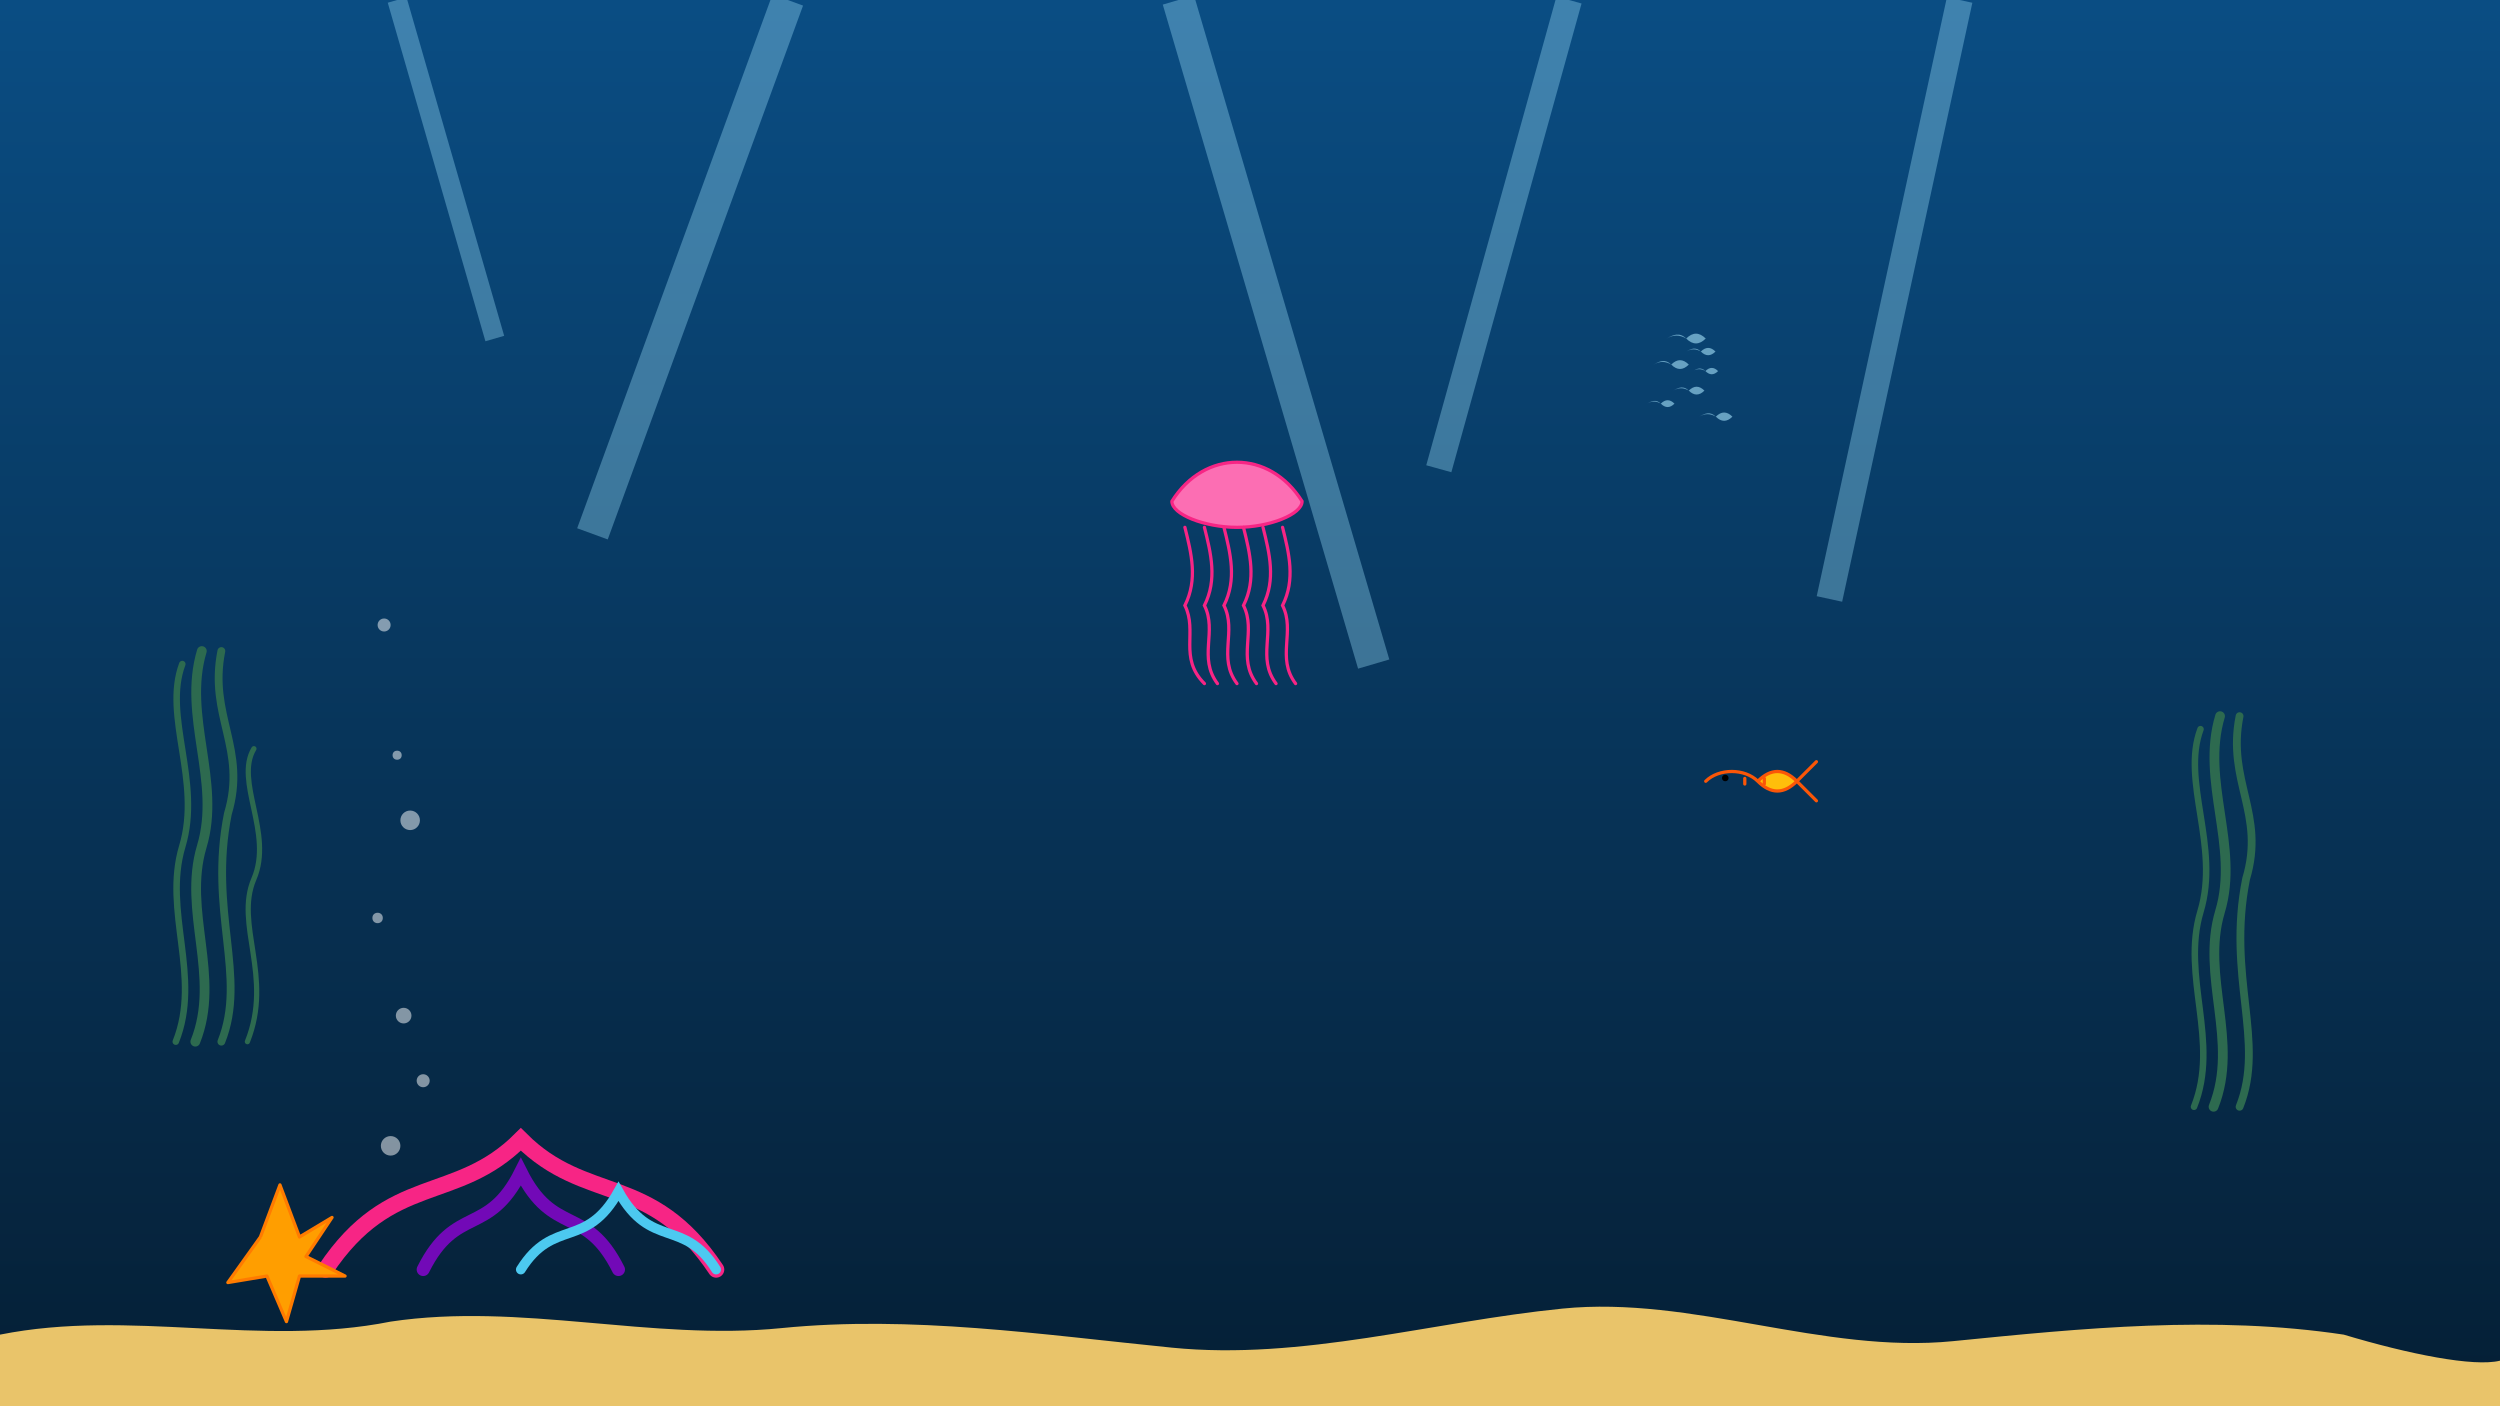 <svg xmlns="http://www.w3.org/2000/svg" viewBox="0 0 3840 2160" width="3840" height="2160">
  <!-- Background gradient -->
  <defs>
    <linearGradient id="oceanGradient" x1="0%" y1="0%" x2="0%" y2="100%">
      <stop offset="0%" style="stop-color:#0a4d83;stop-opacity:1" />
      <stop offset="100%" style="stop-color:#051f35;stop-opacity:1" />
    </linearGradient>
    
    <!-- Lighting rays from surface -->
    <filter id="lighting" x="-50%" y="-50%" width="200%" height="200%">
      <feGaussianBlur in="SourceGraphic" stdDeviation="15" result="blur" />
      <feComponentTransfer in="blur" result="glow">
        <feFuncA type="linear" slope="0.6" intercept="0" />
      </feComponentTransfer>
    </filter>
  </defs>
  
  <!-- Ocean background -->
  <rect width="3840" height="2160" fill="url(#oceanGradient)" />
  
  <!-- Light rays from surface - more shifted -->
  <g opacity="0.35">
    <path d="M1210 0 L910 820" stroke="#a0e4ff" stroke-width="50" filter="url(#lighting)" />
    <path d="M1810 0 L2110 1020" stroke="#a0e4ff" stroke-width="50" filter="url(#lighting)" />
    <path d="M2410 0 L2210 720" stroke="#a0e4ff" stroke-width="40" filter="url(#lighting)" />
    <path d="M610 0 L760 520" stroke="#a0e4ff" stroke-width="30" filter="url(#lighting)" />
    <path d="M3010 0 L2810 920" stroke="#a0e4ff" stroke-width="40" filter="url(#lighting)" />
  </g>
  
  <!-- Distant fish school - shifted more -->
  <g transform="translate(2560, 520)">
    <g opacity="0.7">
      <path d="M0,0 C5,-3 10,-5 15,0 C20,5 25,5 30,0 L40,5 L30,0 L40,-5 L30,0 C25,-5 20,-5 15,0 C10,-3 5,-3 0,0 Z" fill="#8ecae6" transform="scale(2)" />
      <path d="M0,0 C5,-3 10,-5 15,0 C20,5 25,5 30,0 L40,5 L30,0 L40,-5 L30,0 C25,-5 20,-5 15,0 C10,-3 5,-3 0,0 Z" fill="#8ecae6" transform="translate(30, 20) scale(1.5)" />
      <path d="M0,0 C5,-3 10,-5 15,0 C20,5 25,5 30,0 L40,5 L30,0 L40,-5 L30,0 C25,-5 20,-5 15,0 C10,-3 5,-3 0,0 Z" fill="#8ecae6" transform="translate(-20, 40) scale(1.8)" />
      <path d="M0,0 C5,-3 10,-5 15,0 C20,5 25,5 30,0 L40,5 L30,0 L40,-5 L30,0 C25,-5 20,-5 15,0 C10,-3 5,-3 0,0 Z" fill="#8ecae6" transform="translate(40, 50) scale(1.3)" />
      <path d="M0,0 C5,-3 10,-5 15,0 C20,5 25,5 30,0 L40,5 L30,0 L40,-5 L30,0 C25,-5 20,-5 15,0 C10,-3 5,-3 0,0 Z" fill="#8ecae6" transform="translate(10, 80) scale(1.6)" />
      <path d="M0,0 C5,-3 10,-5 15,0 C20,5 25,5 30,0 L40,5 L30,0 L40,-5 L30,0 C25,-5 20,-5 15,0 C10,-3 5,-3 0,0 Z" fill="#8ecae6" transform="translate(-30, 100) scale(1.4)" />
      <path d="M0,0 C5,-3 10,-5 15,0 C20,5 25,5 30,0 L40,5 L30,0 L40,-5 L30,0 C25,-5 20,-5 15,0 C10,-3 5,-3 0,0 Z" fill="#8ecae6" transform="translate(50, 120) scale(1.7)" />
    </g>
  </g>
  
  <!-- Seaweed group 1 - waving more -->
  <g transform="translate(300, 1600)">
    <path d="M0,0 C40,-100 -20,-200 10,-300 C40,-400 -20,-500 10,-600" stroke="#2d6a4f" stroke-width="15" fill="none" stroke-linecap="round" />
    <path d="M40,0 C80,-100 20,-200 50,-350 C80,-450 20,-500 40,-600" stroke="#2d6a4f" stroke-width="12" fill="none" stroke-linecap="round" />
    <path d="M-30,0 C10,-100 -50,-200 -20,-300 C10,-400 -50,-500 -20,-580" stroke="#2d6a4f" stroke-width="10" fill="none" stroke-linecap="round" />
    <path d="M80,0 C120,-100 60,-180 90,-250 C120,-320 60,-400 90,-450" stroke="#2d6a4f" stroke-width="8" fill="none" stroke-linecap="round" />
  </g>
  
  <!-- Seaweed group 2 - waving more -->
  <g transform="translate(3400, 1700)">
    <path d="M0,0 C40,-100 -20,-200 10,-300 C40,-400 -20,-500 10,-600" stroke="#2d6a4f" stroke-width="15" fill="none" stroke-linecap="round" />
    <path d="M40,0 C80,-100 20,-200 50,-350 C80,-450 20,-500 40,-600" stroke="#2d6a4f" stroke-width="12" fill="none" stroke-linecap="round" />
    <path d="M-30,0 C10,-100 -50,-200 -20,-300 C10,-400 -50,-500 -20,-580" stroke="#2d6a4f" stroke-width="10" fill="none" stroke-linecap="round" />
  </g>
  
  <!-- Foreground coral formation - unchanged -->
  <g transform="translate(500, 1950)">
    <path d="M0,0 C100,-150 200,-100 300,-200 C400,-100 500,-150 600,0" stroke="#f72585" stroke-width="25" fill="none" stroke-linecap="round" />
    <path d="M150,0 C200,-100 250,-50 300,-150 C350,-50 400,-100 450,0" stroke="#7209b7" stroke-width="20" fill="none" stroke-linecap="round" />
    <path d="M300,0 C350,-80 400,-30 450,-120 C500,-30 550,-80 600,0" stroke="#4cc9f0" stroke-width="15" fill="none" stroke-linecap="round" />
  </g>
  
  <!-- Main jellyfish character - moving up and tentacles flowing more -->
  <g transform="translate(1800, 770)">
    <!-- Jellyfish bell/body -->
    <path d="M0,0 C50,-80 150,-80 200,0 C200,20 150,40 100,40 C50,40 0,20 0,0 Z" fill="#fc6eb3" stroke="#f72585" stroke-width="5" />
    
    <!-- Jellyfish tentacles - flowing motion -->
    <path d="M20,40 C30,80 40,120 20,160 C40,200 10,240 50,280" stroke="#f72585" stroke-width="5" fill="none" stroke-linecap="round" />
    <path d="M50,40 C60,80 70,120 50,160 C70,200 40,240 70,280" stroke="#f72585" stroke-width="5" fill="none" stroke-linecap="round" />
    <path d="M80,40 C90,80 100,120 80,160 C100,200 70,240 100,280" stroke="#f72585" stroke-width="5" fill="none" stroke-linecap="round" />
    <path d="M110,40 C120,80 130,120 110,160 C130,200 100,240 130,280" stroke="#f72585" stroke-width="5" fill="none" stroke-linecap="round" />
    <path d="M140,40 C150,80 160,120 140,160 C160,200 130,240 160,280" stroke="#f72585" stroke-width="5" fill="none" stroke-linecap="round" />
    <path d="M170,40 C180,80 190,120 170,160 C190,200 160,240 190,280" stroke="#f72585" stroke-width="5" fill="none" stroke-linecap="round" />
  </g>
  
  <!-- Bubbles rising from coral - moved up more -->
  <g>
    <circle cx="600" cy="1760" r="15" fill="#ffffff" opacity="0.5" />
    <circle cx="650" cy="1660" r="10" fill="#ffffff" opacity="0.5" />
    <circle cx="620" cy="1560" r="12" fill="#ffffff" opacity="0.5" />
    <circle cx="580" cy="1410" r="8" fill="#ffffff" opacity="0.5" />
    <circle cx="630" cy="1260" r="15" fill="#ffffff" opacity="0.5" />
    <circle cx="610" cy="1160" r="7" fill="#ffffff" opacity="0.5" />
    <circle cx="590" cy="960" r="10" fill="#ffffff" opacity="0.5" />
  </g>
  
  <!-- Small tropical fish - more tail movement -->
  <g transform="translate(2620, 1200)">
    <!-- Fish body -->
    <path d="M0,0 C20,-20 60,-20 80,0 C100,20 120,20 140,0 L170,30 L140,0 L170,-30 L140,0 C120,-20 100,-20 80,0 C60,-20 20,-20 0,0 Z" fill="#ffbe0b" stroke="#fb5607" stroke-width="5" stroke-linejoin="round" />
    
    <!-- Fish eye -->
    <circle cx="30" cy="-5" r="5" fill="#000000" />
    
    <!-- Fish stripes -->
    <path d="M60,0 C60,-15 60,15 60,0" stroke="#fb5607" stroke-width="5" stroke-linecap="round" />
    <path d="M90,0 C90,-15 90,15 90,0" stroke="#fb5607" stroke-width="5" stroke-linecap="round" />
  </g>
  
  <!-- Starfish on coral - unchanged -->
  <g transform="translate(400, 1900)">
    <path d="M0,0 L30,-80 L60,0 L110,-30 L70,30 L130,60 L60,60 L40,130 L10,60 L-50,70 L0,0" fill="#ff9e00" stroke="#ff7b00" stroke-width="5" stroke-linejoin="round" />
  </g>
  
  <!-- Sand/seafloor - unchanged -->
  <path d="M0,2050 C200,2010 400,2070 600,2030 C800,2000 1000,2060 1200,2040 C1400,2020 1600,2050 1800,2070 C2000,2090 2200,2030 2400,2010 C2600,1990 2800,2080 3000,2060 C3200,2040 3400,2020 3600,2050 C3700,2080 3800,2100 3840,2090 L3840,2160 L0,2160 Z" fill="#e9c46a" />
</svg>
